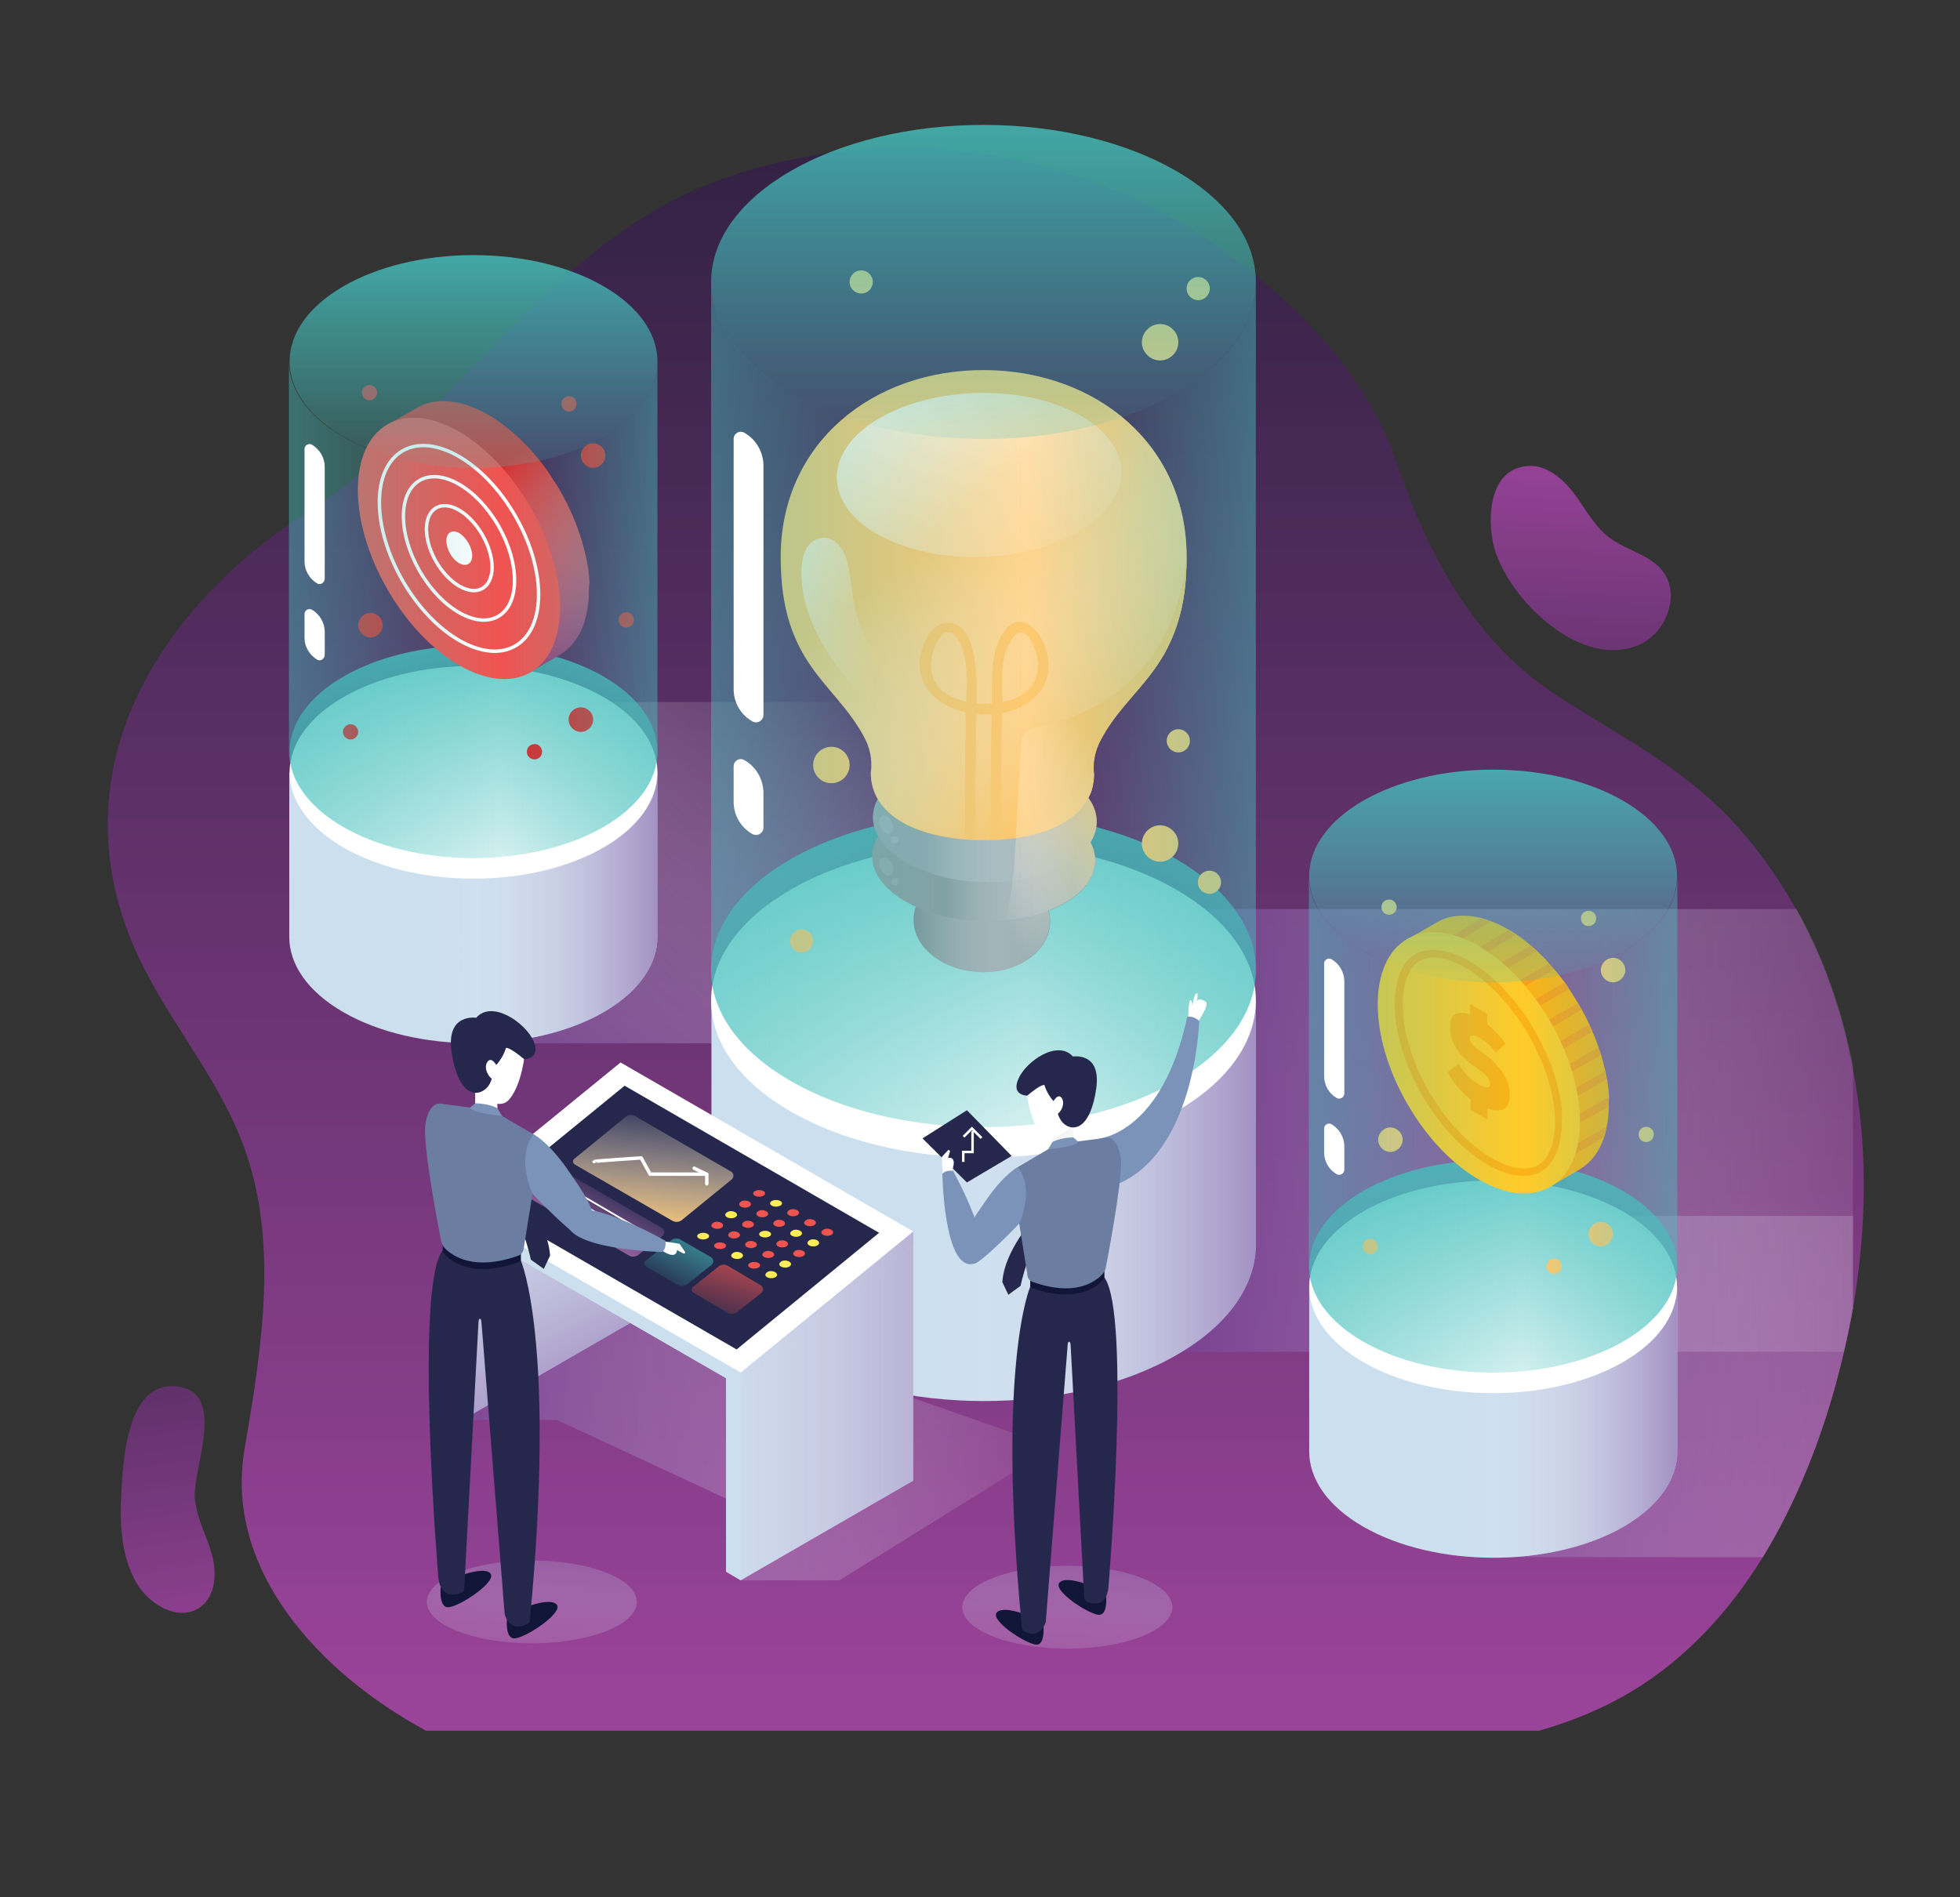 <?xml version="1.0" encoding="utf-8"?>
<!-- Generator: Adobe Illustrator 24.0.0, SVG Export Plug-In . SVG Version: 6.00 Build 0)  -->
<svg version="1.1" id="Capa_1" xmlns="http://www.w3.org/2000/svg" xmlns:xlink="http://www.w3.org/1999/xlink" x="0px" y="0px"
	 viewBox="0 0 591.5 572.6" style="enable-background:new 0 0 591.5 572.6;" xml:space="preserve">
<rect x="0" y="0" width="591.5" height="572.6" fill="#333333" stroke="none"/>
<style type="text/css">
	.st0{fill:url(#SVGID_1_);}
	.st1{fill:url(#SVGID_2_);}
	.st2{opacity:0.8;fill:url(#SVGID_3_);enable-background:new    ;}
	.st3{opacity:0.8;fill:url(#SVGID_4_);enable-background:new    ;}
	.st4{opacity:0.8;fill:url(#SVGID_5_);enable-background:new    ;}
	.st5{opacity:0.8;fill:url(#SVGID_6_);enable-background:new    ;}
	.st6{opacity:0.8;fill:url(#SVGID_7_);enable-background:new    ;}
	.st7{opacity:0.8;fill:url(#SVGID_8_);enable-background:new    ;}
	.st8{fill:#CCDFEF;}
	.st9{opacity:0.8;fill:url(#SVGID_9_);enable-background:new    ;}
	.st10{fill:#FFFFFF;}
	.st11{fill:url(#SVGID_10_);}
	.st12{fill:#809297;}
	.st13{fill:url(#XMLID_2_);}
	.st14{fill:#8A9EA2;}
	.st15{fill:url(#XMLID_3_);}
	.st16{fill:#92A7AD;}
	.st17{fill:url(#XMLID_4_);}
	.st18{opacity:0.1;fill:#FFFFFF;enable-background:new    ;}
	.st19{fill:#FEC970;}
	.st20{fill:url(#SVGID_11_);}
	.st21{fill:url(#XMLID_5_);}
	.st22{fill:url(#SVGID_12_);}
	.st23{fill:url(#SVGID_13_);}
	.st24{fill:url(#SVGID_14_);}
	.st25{opacity:0.7;fill:url(#SVGID_15_);enable-background:new    ;}
	.st26{opacity:0.7;fill:url(#SVGID_16_);enable-background:new    ;}
	.st27{fill:url(#SVGID_17_);}
	.st28{opacity:0.8;fill:url(#SVGID_18_);enable-background:new    ;}
	.st29{fill:url(#SVGID_19_);}
	.st30{fill:#FCB316;}
	.st31{fill:#F9A01B;}
	.st32{fill:#FFCB29;}
	.st33{opacity:0.7;fill:url(#SVGID_20_);enable-background:new    ;}
	.st34{opacity:0.7;fill:url(#SVGID_21_);enable-background:new    ;}
	.st35{fill:url(#SVGID_22_);}
	.st36{opacity:0.8;fill:url(#SVGID_23_);enable-background:new    ;}
	.st37{fill:url(#SVGID_24_);}
	.st38{fill:#D32E2E;}
	.st39{opacity:0.8;fill:url(#SVGID_25_);enable-background:new    ;}
	.st40{fill:#EF5451;}
	.st41{fill:none;stroke:#FFFFFF;stroke-width:1.04;stroke-miterlimit:10;}
	.st42{fill:none;stroke:#FFFFFF;stroke-width:1.04;stroke-miterlimit:10;}
	.st43{opacity:0.7;fill:url(#SVGID_26_);enable-background:new    ;}
	.st44{opacity:0.7;fill:url(#SVGID_27_);enable-background:new    ;}
	.st45{fill:url(#SVGID_28_);}
	.st46{fill:#25284C;}
	.st47{fill:#111638;}
	.st48{fill:#F5F6F6;}
	.st49{fill:#7B93B9;}
	.st50{fill:#6B7EA2;}
	.st51{fill:none;stroke:#FFFFFF;stroke-width:0.752;stroke-miterlimit:10;}
	.st52{opacity:0.8;fill:url(#SVGID_29_);enable-background:new    ;}
	.st53{opacity:0.8;fill:url(#SVGID_30_);enable-background:new    ;}
	.st54{opacity:0.8;fill:url(#SVGID_31_);enable-background:new    ;}
	.st55{fill:url(#SVGID_32_);}
	.st56{fill:url(#SVGID_33_);}
	.st57{opacity:0.7;fill:url(#SVGID_34_);enable-background:new    ;}
	.st58{fill:url(#SVGID_35_);}
	.st59{fill:none;stroke:#FFFFFF;stroke-width:1.04;stroke-linecap:round;stroke-linejoin:round;stroke-miterlimit:10;}
	.st60{fill:#FEED58;}
	.st61{fill:none;stroke:#FFFFFF;stroke-width:0.52;stroke-linecap:round;stroke-linejoin:round;stroke-miterlimit:10;}
	.st62{fill:url(#SVGID_36_);}
</style>
<g>
	
		<linearGradient id="SVGID_1_" gradientUnits="userSpaceOnUse" x1="297.541" y1="198.384" x2="297.541" y2="680.433" gradientTransform="matrix(1 0 0 -1 0 711.829)">
		<stop  offset="1.860120e-03" style="stop-color:#994399"/>
		<stop  offset="1" style="stop-color:#2F2141"/>
	</linearGradient>
	<path class="st0" d="M559.2,394.9c-0.8,4.4-1.7,8.8-2.7,13.1c-0.8,3.3-1.6,6.6-2.5,9.9c-5,18.1-12.2,36.1-22,52.1
		c-10.1,16.3-23,30.5-39.4,40.4c-8.8,5.3-18.3,9.2-28.2,12H128.6c-32.5-17.6-61-48.7-54.8-85c5.4-31.6,10.4-63.2-0.6-92.4
		c-8.1-21.2-23.9-38.6-32.9-59.5c-22.1-51.7,5.7-98.6,47-127.3c1.5-1,3-2.1,4.5-3c0.4-0.2,0.7-0.5,1.1-0.7c1.7-1.1,3.4-2.2,5-3.3
		c3.6-2.5,7-5.1,10.3-7.8h0c2.5-2.1,5-4.2,7.4-6.3c0.6-0.5,1.2-1,1.7-1.5c3.4-3,6.7-6.1,9.9-9.3c1.7-1.7,3.4-3.4,5.1-5.1
		c13.2-13.2,25.9-27.1,39.9-39.2c13.3-11.5,27.7-21.4,44.7-27.6c10.6-3.9,21.5-6.5,32.5-8.1c43.5-6.1,88.8,5.5,124.1,32.5
		c1.7,1.3,3.5,2.7,5.2,4.1c18.3,14.9,35.1,34,42.5,56c9.4,27.7,23.2,54.4,48.3,70.8c20.8,13.6,40.4,22.6,57,42.3
		c6,7.1,11.1,14.6,15.5,22.4c3.6,6.4,6.6,12.9,9.2,19.7c3.4,9,6,18.2,7.8,27.6C563.8,345.6,563.4,370.5,559.2,394.9z"/>
	
		<linearGradient id="SVGID_2_" gradientUnits="userSpaceOnUse" x1="59.307" y1="203.151" x2="33" y2="368.889" gradientTransform="matrix(1 0 0 -1 0 711.829)">
		<stop  offset="1.860120e-03" style="stop-color:#994399"/>
		<stop  offset="1" style="stop-color:#2F2141"/>
	</linearGradient>
	<path class="st1" d="M36.6,451c-0.5,9.2,0,18.8,4.6,26.8c3.9,6.7,12.9,11.8,19.2,7.3c4.8-3.4,5.1-10.5,3.5-16.1
		c-1.6-5.6-4.6-10.9-5.1-16.8c-0.7-9.2,10.2-32.7-6.1-33.8C38,417.4,37.1,441.9,36.6,451z"/>
	<g>
		
			<linearGradient id="SVGID_3_" gradientUnits="userSpaceOnUse" x1="158.43" y1="199.665" x2="163.448" y2="268.545" gradientTransform="matrix(1 0 0 -1 0 711.829)">
			<stop  offset="0" style="stop-color:#FFFFFF;stop-opacity:0"/>
			<stop  offset="1" style="stop-color:#662F8C"/>
		</linearGradient>
		<ellipse class="st2" cx="160.5" cy="483.5" rx="31.7" ry="12.5"/>
		
			<linearGradient id="SVGID_4_" gradientUnits="userSpaceOnUse" x1="320" y1="198.021" x2="325.018" y2="266.899" gradientTransform="matrix(1 0 0 -1 0 711.829)">
			<stop  offset="0" style="stop-color:#FFFFFF;stop-opacity:0"/>
			<stop  offset="1" style="stop-color:#662F8C"/>
		</linearGradient>
		<ellipse class="st3" cx="322.1" cy="485.1" rx="31.7" ry="12.5"/>
		
			<linearGradient id="SVGID_5_" gradientUnits="userSpaceOnUse" x1="332.549" y1="272.591" x2="108.121" y2="275.327" gradientTransform="matrix(1 0 0 -1 0 711.829)">
			<stop  offset="0" style="stop-color:#FFFFFF;stop-opacity:0"/>
			<stop  offset="1" style="stop-color:#662F8C"/>
		</linearGradient>
		<polygon class="st4" points="139.5,428.6 168.1,428.6 231.8,458.2 223.5,477 253.3,477 318,436.8 238.7,409.1 191.6,398.5 		"/>
		
			<linearGradient id="SVGID_6_" gradientUnits="userSpaceOnUse" x1="267.562" y1="497.386" x2="146.226" y2="361.452" gradientTransform="matrix(1 0 0 -1 0 711.829)">
			<stop  offset="0" style="stop-color:#FFFFFF;stop-opacity:0"/>
			<stop  offset="1" style="stop-color:#662F8C"/>
		</linearGradient>
		<rect x="145.4" y="211.9" class="st5" width="156.9" height="103"/>
		
			<linearGradient id="SVGID_7_" gradientUnits="userSpaceOnUse" x1="639.224" y1="293.32" x2="381.447" y2="293.32" gradientTransform="matrix(1 0 0 -1 0 711.829)">
			<stop  offset="0" style="stop-color:#FFFFFF;stop-opacity:0"/>
			<stop  offset="1" style="stop-color:#662F8C"/>
		</linearGradient>
		<path class="st6" d="M559.2,367v27.9c-0.8,4.4-1.7,8.8-2.7,13.1c-0.8,3.3-1.6,6.6-2.5,9.9c-5,18.1-12.2,36.1-22,52.1h-82V367
			H559.2z"/>
		
			<linearGradient id="SVGID_8_" gradientUnits="userSpaceOnUse" x1="601.514" y1="370.59" x2="326.811" y2="370.59" gradientTransform="matrix(1 0 0 -1 0 711.829)">
			<stop  offset="0" style="stop-color:#FFFFFF;stop-opacity:0"/>
			<stop  offset="1" style="stop-color:#662F8C"/>
		</linearGradient>
		<path class="st7" d="M559.2,321.7v73.2c-0.8,4.4-1.7,8.8-2.7,13.1H327.7V274.4h214.5c3.6,6.4,6.6,12.9,9.2,19.7
			C554.8,303,557.4,312.3,559.2,321.7z"/>
		<g>
			<path class="st8" d="M379,375.5V302H214.7v73.5l0,0c0,12.1,8,24.3,24.1,33.5c32.1,18.5,84.1,18.5,116.2,0
				C371,399.8,379,387.7,379,375.5z"/>
			
				<linearGradient id="SVGID_9_" gradientUnits="userSpaceOnUse" x1="284.589" y1="349.33" x2="408.108" y2="349.33" gradientTransform="matrix(1 0 0 -1 0 711.829)">
				<stop  offset="0" style="stop-color:#FFFFFF;stop-opacity:0"/>
				<stop  offset="1" style="stop-color:#662F8C"/>
			</linearGradient>
			<path class="st9" d="M379,375.5V302H214.7v73.5l0,0c0,12.1,8,24.3,24.1,33.5c32.1,18.5,84.1,18.5,116.2,0
				C371,399.8,379,387.7,379,375.5z"/>
			<ellipse class="st10" cx="296.8" cy="302" rx="82.2" ry="47.4"/>
			<g>
				
					<linearGradient id="SVGID_10_" gradientUnits="userSpaceOnUse" x1="296.848" y1="495.212" x2="296.848" y2="332.566" gradientTransform="matrix(1 0 0 -1 0 711.829)">
					<stop  offset="1.694780e-03" style="stop-color:#45C0BD"/>
					<stop  offset="1" style="stop-color:#44C0BC;stop-opacity:0"/>
				</linearGradient>
				<ellipse class="st11" cx="296.8" cy="292.8" rx="82.2" ry="47.4"/>
				<g>
					<path id="XMLID_914_" class="st12" d="M316.9,278.6c-0.3,8.6-9.8,15.2-21.1,14.8c-11.4-0.4-20.4-7.6-20.1-16.2
						s9.8-15.2,21.1-14.8S317.2,270.1,316.9,278.6z"/>
					
						<linearGradient id="XMLID_2_" gradientUnits="userSpaceOnUse" x1="275.612" y1="433.875" x2="316.885" y2="433.875" gradientTransform="matrix(1 0 0 -1 0 711.829)">
						<stop  offset="3.946110e-03" style="stop-color:#FFFFFF;stop-opacity:0"/>
						<stop  offset="1" style="stop-color:#92A7AD"/>
					</linearGradient>
					<path id="XMLID_913_" class="st13" d="M316.9,278.6c-0.3,8.6-9.8,15.2-21.1,14.8c-11.4-0.4-20.4-7.6-20.1-16.2
						s9.8-15.2,21.1-14.8S317.2,270.1,316.9,278.6z"/>
					<path id="XMLID_912_" class="st14" d="M330.5,260.2c-0.4,10.4-15.7,18.4-34.3,17.8c-18.6-0.6-33.4-9.6-33-20
						s15.7-18.4,34.3-17.8C316.1,240.8,330.9,249.7,330.5,260.2z"/>
					
						<linearGradient id="XMLID_3_" gradientUnits="userSpaceOnUse" x1="285.336" y1="452.79" x2="324.364" y2="452.79" gradientTransform="matrix(1 0 0 -1 0 711.829)">
						<stop  offset="3.946110e-03" style="stop-color:#FFFFFF;stop-opacity:0"/>
						<stop  offset="1" style="stop-color:#92A7AD"/>
					</linearGradient>
					<path id="XMLID_907_" class="st15" d="M330.5,260.2c-0.4,10.4-15.7,18.4-34.3,17.8c-18.6-0.6-33.4-9.6-33-20
						s15.7-18.4,34.3-17.8C316.1,240.8,330.9,249.7,330.5,260.2z"/>
					
						<ellipse id="XMLID_906_" transform="matrix(3.360119e-02 -0.999 0.999 3.360119e-02 40.055 536.118)" class="st16" cx="297.3" cy="247.3" rx="18.9" ry="33.7"/>
					
						<linearGradient id="XMLID_4_" gradientUnits="userSpaceOnUse" x1="279.166" y1="464.48" x2="326.128" y2="464.48" gradientTransform="matrix(1 0 0 -1 0 711.829)">
						<stop  offset="3.946110e-03" style="stop-color:#FFFFFF;stop-opacity:0"/>
						<stop  offset="1" style="stop-color:#92A7AD"/>
					</linearGradient>
					<path id="XMLID_905_" class="st17" d="M330.9,248.5c-0.4,10.4-15.7,18.4-34.3,17.8s-33.4-9.6-33-20
						c0.4-10.4,15.7-18.4,34.3-17.8C316.5,229.1,331.3,238,330.9,248.5z"/>
					<path id="XMLID_904_" class="st18" d="M268.7,251.6c-0.9,0.5-2.3-0.3-3-1.8c-0.7-1.5-0.6-3,0.4-3.5s2.3,0.3,3,1.8
						C269.8,249.6,269.6,251.2,268.7,251.6z"/>
					<path id="XMLID_897_" class="st18" d="M270.5,254.4c-0.6,0.3-1.3,0.1-1.6-0.4c-0.3-0.5,0-1.2,0.6-1.5c0.6-0.3,1.3-0.1,1.6,0.4
						S271.1,254.1,270.5,254.4z"/>
					<path id="XMLID_896_" class="st18" d="M268.8,264.2c-0.9,0.5-2.3-0.3-3-1.8c-0.7-1.5-0.6-3,0.4-3.5s2.3,0.3,3,1.8
						C269.9,262.2,269.7,263.8,268.8,264.2z"/>
					<path id="XMLID_895_" class="st18" d="M270.6,267c-0.6,0.3-1.3,0.1-1.6-0.4c-0.3-0.5,0-1.2,0.6-1.5c0.6-0.3,1.3-0.1,1.6,0.4
						C271.5,266.1,271.2,266.7,270.6,267z"/>
					<path id="XMLID_894_" class="st19" d="M358.1,168.4c0.2-34-27.1-56.5-60.9-56.7c-33.8-0.2-61.4,22-61.6,56
						c-0.2,33.3,16.8,38.3,25.5,55.4c2.7,5.4,1.7,10.1,1.7,10.1c-0.1,12.9,14,20.2,33.6,20.4c19.6,0.1,33.7-7,33.8-19.9
						c0,0-0.9-4.8,1.9-10.1C340.9,206.5,357.9,201.7,358.1,168.4z"/>
					
						<linearGradient id="SVGID_11_" gradientUnits="userSpaceOnUse" x1="282.646" y1="551.413" x2="335.789" y2="488.528" gradientTransform="matrix(1 0 0 -1 0 711.829)">
						<stop  offset="3.946110e-03" style="stop-color:#FFFFFF;stop-opacity:0"/>
						<stop  offset="1" style="stop-color:#FEC970"/>
					</linearGradient>
					<path class="st20" d="M358.1,168.4c0,2.1-0.1,4-0.2,5.9c-0.1,1.4-0.2,2.8-0.4,4.1c-0.9,6.8-2.6,12-4.9,16.5
						c0,0.1-0.1,0.2-0.1,0.3c-5.6,11.1-14.2,17-19.9,27.1c-0.2,0.4-0.4,0.8-0.6,1.2c-2.8,5.3-1.9,10.1-1.9,10.1c0,0.5,0,1-0.1,1.5
						c0,0.2,0,0.5-0.1,0.7c0,0.1,0,0.2,0,0.3c0,0.2-0.1,0.4-0.1,0.6c0,0.2-0.1,0.4-0.1,0.6c-0.1,0.3-0.1,0.6-0.2,0.9c0,0,0,0,0,0.1
						c-0.2,0.8-0.6,1.6-1,2.3c0,0,0,0.1-0.1,0.1c-3.3,6.4-11.2,10.5-21.7,12c-3.2,0.5-6.7,0.7-10.3,0.7
						c-19.6-0.1-33.6-7.4-33.6-20.4c0,0,1-4.8-1.7-10.1c-8.7-17.1-25.7-22.1-25.5-55.4c0.2-34,27.8-56.2,61.6-56
						C331,111.9,358.3,134.4,358.1,168.4z"/>
					
						<linearGradient id="XMLID_5_" gradientUnits="userSpaceOnUse" x1="363.387" y1="532.191" x2="363.387" y2="501.525" gradientTransform="matrix(1 -2.730000e-02 -2.730000e-02 -1 -52.951 694.384)">
						<stop  offset="3.946110e-03" style="stop-color:#FFFFFF;stop-opacity:0"/>
						<stop  offset="1" style="stop-color:#FEC970"/>
					</linearGradient>
					<path id="XMLID_828_" class="st21" d="M316.2,197.8c-1.1-6.5-8.3-15-13.6-6.6c-3.7,5.8-3.3,13.9-3.3,20.7v0.4
						c-0.6,0-1.2,0.1-1.8,0.1c-0.2,0-0.3,0-0.5,0.1c-0.1,0-0.3-0.1-0.5-0.1c-0.6,0-1.2,0-1.8-0.1v-0.4c0.1-5.9,0.1-11.9-1.7-17.5
						c-2.8-8.8-11-8.4-14.2-0.1c-3.1,7.9-0.2,14,5.2,17.6c2.1,1.4,4.7,2.5,7.4,3.1c0,0.2,0,0.3,0,0.5c0,4.4,0,8.8-0.1,13.1
						c0,3.9,0,7.8-0.1,11.7c0,1.8,0,3.5,0,5.2c0,2.6,0,5.2,0,7.8c1,0.1,2.1,0.1,3.2,0.2c0-2.7,0-5.3,0-8c0-1.8,0-3.5,0-5.3
						c0-3.9,0-7.8,0.1-11.7c0-4.3,0-8.6,0.1-12.9c0.6,0.1,1.2,0.1,1.8,0.1c0.2,0,0.3,0,0.5-0.1c0.1,0,0.3,0.1,0.5,0.1
						c0.6,0,1.2,0,1.8-0.1c0,4.3-0.1,8.6-0.1,13c0,3.9-0.1,7.8-0.1,11.7c0,1.7,0,3.5,0,5.2c0,0.4,0,0.8,0,1.2c0,2.3,0,4.5,0,6.8v0
						c0,0,0,0,0,0c0,0,0,0,0,0c0,0,0,0,0.1,0c0,0,0,0,0,0h0.2c0.4,0,0.7,0,1,0c0.3,0,0.6,0,0.9,0c0.3,0,0.6,0,0.9-0.1
						c0-2.6,0-5.2,0-7.8c0-0.8,0-1.5,0-2.3c0-0.9,0-1.8,0-2.7c0-3.9,0-7.8,0.1-11.7c0-4.4,0-8.8,0.1-13.2v-0.4
						C311,213.4,317.9,207.8,316.2,197.8z M280.9,200.6c0-3.5,3.6-14.1,8-7.9c3.4,4.8,2.9,12.6,2.7,19.1
						C285.9,210.6,281,207.4,280.9,200.6z M302.5,211.9c-0.2-6.5-0.6-14.3,2.9-19.1c4.5-6.2,8,4.5,7.9,8
						C313.1,207.6,308.2,210.8,302.5,211.9z"/>
					
						<linearGradient id="SVGID_12_" gradientUnits="userSpaceOnUse" x1="383.733" y1="507.21" x2="336.776" y2="586.097" gradientTransform="matrix(1 -2.730000e-02 -2.730000e-02 -1 -52.951 694.384)">
						<stop  offset="3.946110e-03" style="stop-color:#FFFFFF;stop-opacity:0"/>
						<stop  offset="1" style="stop-color:#FFFFFF"/>
					</linearGradient>
					<path class="st22" d="M326.3,160c-16.5,10.1-43.7,10.9-60.7,1.7s-17.5-24.9-1-35c16.5-10.1,43.7-10.9,60.7-1.7
						C342.4,134.2,342.8,149.8,326.3,160z"/>
					
						<linearGradient id="SVGID_13_" gradientUnits="userSpaceOnUse" x1="264.423" y1="512.024" x2="213.676" y2="536.6" gradientTransform="matrix(1 0 0 -1 0 711.829)">
						<stop  offset="3.946110e-03" style="stop-color:#FFFFFF;stop-opacity:0"/>
						<stop  offset="1" style="stop-color:#FFFFFF"/>
					</linearGradient>
					<path class="st23" d="M244.1,185.4c2.9,8.3,8.2,15.9,13.9,22.3c5.9,6.7,13,13.4,14.2,22.2c0.2,1.2,0.2,2.5,0.8,3.6
						c0.6,1.1,2,1.9,3.1,1.4c0.6-0.3,1-0.8,1.3-1.4c2.4-3.9,3.3-8.7,2.3-13.2c-1.5-7.2-7.1-12.5-11.8-17.8
						c-4.5-5.2-8.4-11.8-9.8-18.6c-0.9-4.3-1.2-8.6-2.1-12.9c-0.4-2-1-4.1-2.3-5.8s-3.2-3-5.3-2.9c-2.2,0.1-4.2,1.6-5.2,3.6
						c-1,2-1.3,4.2-1.4,6.4C241.8,176.9,242.6,181.3,244.1,185.4z"/>
					
						<linearGradient id="SVGID_14_" gradientUnits="userSpaceOnUse" x1="289.42" y1="458.686" x2="332.663" y2="481.97" gradientTransform="matrix(1 0 0 -1 0 711.829)">
						<stop  offset="3.946110e-03" style="stop-color:#FFFFFF;stop-opacity:0"/>
						<stop  offset="1" style="stop-color:#FEC970"/>
					</linearGradient>
					<path class="st24" d="M358.1,168.4c0,2.1-0.1,4-0.2,5.9c-0.1,1.4-0.2,2.8-0.4,4.1c-0.9,6.5-2.6,11.9-4.9,16.5
						c0,0.1-0.1,0.2-0.1,0.3c-5.6,11.1-14.2,17-19.9,27.1c-0.2,0.4-0.4,0.8-0.6,1.2c-2.8,5.3-1.9,10.1-1.9,10.1c0,0.5,0,1-0.1,1.5
						c0,0.2,0,0.5-0.1,0.7c0,0.1,0,0.2,0,0.3c0,0.2-0.1,0.4-0.1,0.6c0,0.2-0.1,0.4-0.1,0.6c-0.1,0.3-0.1,0.6-0.2,0.9c0,0,0,0,0,0.1
						c-0.2,0.8-0.6,1.6-1,2.3c0,0,0,0.1-0.1,0.1c1.8,2.4,2.7,5,2.6,7.7c-0.1,2-0.7,4-1.9,5.8c1,1.9,1.5,3.9,1.4,5.9
						c-0.2,6.2-5.8,11.6-14.2,14.7c0.4,1.2,0.5,2.4,0.5,3.7c-0.3,8.6-9.8,15.2-21.1,14.8c-0.6,0-1.3-0.1-1.9-0.1
						c2.5-3,5.3-5.8,6.7-8.6c4.9-9.8,5.5-21.2,6.1-31.9c0-0.2,0-0.4,0-0.6c0.5-9,1-18.1,1.5-27.1c0-0.9,0.1-1.8,0.5-2.6
						c1.1-2.5,4.2-3,6.8-3.6C344,212,355.7,190.8,358.1,168.4z"/>
					<path class="st19" d="M355.6,103.3c0,3-2.5,5.5-5.5,5.5s-5.5-2.5-5.5-5.5s2.5-5.5,5.5-5.5S355.6,100.3,355.6,103.3z"/>
					<path class="st19" d="M355.6,254.6c0,3-2.5,5.5-5.5,5.5s-5.5-2.5-5.5-5.5s2.5-5.5,5.5-5.5S355.6,251.6,355.6,254.6z"/>
					<circle class="st19" cx="250.9" cy="230.9" r="5.5"/>
					<circle class="st19" cx="361.6" cy="87.1" r="3.5"/>
					<circle class="st19" cx="355.6" cy="223.6" r="3.5"/>
					<circle class="st19" cx="259.9" cy="85.1" r="3.5"/>
					<circle class="st19" cx="365" cy="266.3" r="3.5"/>
					<circle class="st19" cx="241.9" cy="284" r="3.5"/>
				</g>
				<g>
					
						<linearGradient id="SVGID_15_" gradientUnits="userSpaceOnUse" x1="163.556" y1="499.145" x2="309.217" y2="499.145" gradientTransform="matrix(1 0 0 -1 0 711.829)">
						<stop  offset="1.694780e-03" style="stop-color:#45C0BD"/>
						<stop  offset="1" style="stop-color:#44C0BC;stop-opacity:0"/>
					</linearGradient>
					<path class="st25" d="M379,292.8V85.1c0,12.1-8,24.3-24.1,33.5c-32.1,18.5-84.1,18.5-116.2,0c-16-9.3-24.1-21.4-24.1-33.5
						v207.7l0,0c0,12.1,8,24.3,24.1,33.5c32.1,18.5,84.1,18.5,116.2,0C371,317.1,379,305,379,292.8z"/>
					
						<linearGradient id="SVGID_16_" gradientUnits="userSpaceOnUse" x1="412.616" y1="499.145" x2="310.373" y2="499.145" gradientTransform="matrix(1 0 0 -1 0 711.829)">
						<stop  offset="1.694780e-03" style="stop-color:#45C0BD"/>
						<stop  offset="1" style="stop-color:#44C0BC;stop-opacity:0"/>
					</linearGradient>
					<path class="st26" d="M379,292.8V85.1c0,12.1-8,24.3-24.1,33.5c-32.1,18.5-84.1,18.5-116.2,0c-16-9.3-24.1-21.4-24.1-33.5
						v207.7l0,0c0,12.1,8,24.3,24.1,33.5c32.1,18.5,84.1,18.5,116.2,0C371,317.1,379,305,379,292.8z"/>
					
						<linearGradient id="SVGID_17_" gradientUnits="userSpaceOnUse" x1="296.848" y1="702.915" x2="296.848" y2="540.268" gradientTransform="matrix(1 0 0 -1 0 711.829)">
						<stop  offset="1.694780e-03" style="stop-color:#45C0BD"/>
						<stop  offset="1" style="stop-color:#44C0BC;stop-opacity:0"/>
					</linearGradient>
					<ellipse class="st27" cx="296.8" cy="85.1" rx="82.2" ry="47.4"/>
				</g>
			</g>
			<path class="st10" d="M227,217.7L227,217.7c-3.5-2-5.6-5.7-5.6-9.7v-75.5c0-1.7,1.8-2.7,3.2-1.9l0,0c3.6,2,5.8,5.9,5.8,10v75.2
				C230.4,217.5,228.5,218.6,227,217.7z"/>
			<path class="st10" d="M227,251.7L227,251.7c-3.5-2-5.6-5.7-5.6-9.7v-10.7c0-1.7,1.8-2.7,3.2-1.9l0,0c3.6,2,5.8,5.9,5.8,10v10.4
				C230.4,251.5,228.5,252.6,227,251.7z"/>
		</g>
		<g>
			<path class="st8" d="M506.2,438.1v-49.7H395.1v49.7l0,0c0,8.2,5.4,16.4,16.3,22.7c21.7,12.5,56.9,12.5,78.6,0
				C500.8,454.5,506.2,446.3,506.2,438.1z"/>
			
				<linearGradient id="SVGID_18_" gradientUnits="userSpaceOnUse" x1="442.36" y1="282.535" x2="525.877" y2="282.535" gradientTransform="matrix(1 0 0 -1 0 711.829)">
				<stop  offset="0" style="stop-color:#FFFFFF;stop-opacity:0"/>
				<stop  offset="1" style="stop-color:#662F8C"/>
			</linearGradient>
			<path class="st28" d="M506.2,438.1v-49.7H395.1v49.7l0,0c0,8.2,5.4,16.4,16.3,22.7c21.7,12.5,56.9,12.5,78.6,0
				C500.8,454.5,506.2,446.3,506.2,438.1z"/>
			<ellipse class="st10" cx="450.6" cy="388.4" rx="55.5" ry="32.1"/>
			<g>
				
					<linearGradient id="SVGID_19_" gradientUnits="userSpaceOnUse" x1="450.648" y1="381.17" x2="450.648" y2="271.198" gradientTransform="matrix(1 0 0 -1 0 711.829)">
					<stop  offset="1.694780e-03" style="stop-color:#45C0BD"/>
					<stop  offset="1" style="stop-color:#44C0BC;stop-opacity:0"/>
				</linearGradient>
				<ellipse class="st29" cx="450.6" cy="382.2" rx="55.5" ry="32.1"/>
				<g>
					<path class="st19" d="M490.5,292.8c0,2-1.7,3.7-3.7,3.7c-2,0-3.7-1.7-3.7-3.7c0-2,1.7-3.7,3.7-3.7S490.5,290.8,490.5,292.8z"/>
					<circle class="st19" cx="483.1" cy="372.5" r="3.7"/>
					<path class="st19" d="M423.3,344c0,2-1.7,3.7-3.7,3.7s-3.7-1.7-3.7-3.7s1.7-3.7,3.7-3.7S423.3,342,423.3,344z"/>
					<path class="st19" d="M481.7,277.2c0,1.3-1,2.3-2.3,2.3s-2.3-1-2.3-2.3c0-1.3,1-2.3,2.3-2.3S481.7,275.9,481.7,277.2z"/>
					<path class="st19" d="M471.3,382.2c0,1.3-1,2.3-2.3,2.3s-2.3-1-2.3-2.3s1-2.3,2.3-2.3S471.3,380.9,471.3,382.2z"/>
					<path class="st19" d="M421.5,273.8c0,1.3-1,2.3-2.3,2.3s-2.3-1-2.3-2.3c0-1.3,1-2.3,2.3-2.3S421.5,272.5,421.5,273.8z"/>
					<path class="st19" d="M499.1,342.4c0,1.3-1,2.3-2.3,2.3s-2.3-1-2.3-2.3c0-1.3,1-2.3,2.3-2.3S499.1,341.1,499.1,342.4z"/>
					<path class="st19" d="M415.8,376.2c0,1.3-1,2.3-2.3,2.3s-2.3-1-2.3-2.3c0-1.3,1-2.3,2.3-2.3S415.8,374.9,415.8,376.2z"/>
					<g>
						<path class="st30" d="M485.5,333.4c0,0.2,0,0.4,0,0.5c0,2.2-0.2,4.2-0.6,6.1c-0.2,1.1-0.5,2.2-0.8,3.2c-1.4,4.3-3.8,7.5-7,9.5
							l0,0l-0.3,0.2c-0.2,0.1-0.3,0.2-0.5,0.3l-8.6,5l-1.9-3.3c-3.3-0.5-7-1.7-10.8-3.9c-16.9-9.7-30.5-33.4-30.5-52.9
							c0-2,0.2-3.8,0.4-5.5c0.2-1.1,0.4-2.2,0.7-3.1c0.2-0.8,0.5-1.6,0.8-2.3l-2-3.5l8.7-5c0.3-0.2,0.6-0.3,0.9-0.5l0.5-0.3l0,0
							c3.5-1.7,7.8-2,12.6-0.8c1,0.3,2,0.6,3,1c1.6,0.6,3.3,1.4,5,2.4c0.1,0.1,0.3,0.2,0.4,0.2c0.8,0.4,1.5,0.9,2.2,1.4
							c1.5,1,2.9,2.1,4.3,3.3c0.6,0.5,1.3,1.1,1.9,1.7c1.2,1.1,2.5,2.4,3.6,3.7c0.5,0.6,1.1,1.2,1.6,1.8c1.1,1.3,2.1,2.6,3.1,3.9
							c0.5,0.6,0.9,1.3,1.3,2c0.9,1.3,1.8,2.8,2.7,4.2c0.4,0.7,0.8,1.4,1.2,2.1c0.8,1.5,1.6,2.9,2.2,4.4c0.3,0.7,0.7,1.4,1,2.2
							c0.7,1.6,1.3,3.1,1.8,4.7c0.3,0.8,0.5,1.5,0.8,2.3c0.5,1.7,0.9,3.3,1.3,5c0.2,0.8,0.3,1.7,0.5,2.5c0.3,1.8,0.5,3.6,0.6,5.4
							C485.5,332,485.5,332.7,485.5,333.4z"/>
						<g>
							<path class="st31" d="M450,278.2l-25.1,14.5l-2,1.2l-0.6-2.4l3.3-1.9l21.4-12.3C447.9,277.4,448.9,277.7,450,278.2z"/>
							<path class="st31" d="M457.6,282.2l-30.4,17.5l-0.6-2.4l28.8-16.6C456.1,281.2,456.9,281.7,457.6,282.2z"/>
							<path class="st31" d="M463.8,287.1l-32.2,18.6l-0.6-2.4l31-17.9C462.5,286,463.2,286.6,463.8,287.1z"/>
							<path class="st31" d="M469,292.6l-33.1,19.1l-0.6-2.4l32.1-18.5C467.9,291.4,468.5,292,469,292.6z"/>
							<path class="st31" d="M473.5,298.5l-33.2,19.2l-0.6-2.4l32.4-18.7C472.6,297.2,473,297.8,473.5,298.5z"/>
							<path class="st31" d="M477.3,304.8l-32.7,18.9l-0.6-2.4l32.1-18.5C476.6,303.4,477,304.1,477.3,304.8z"/>
							<path class="st31" d="M480.6,311.4L449,329.6l-0.6-2.4l31.2-18C479.9,309.9,480.3,310.6,480.6,311.4z"/>
							<path class="st31" d="M483.1,318.4l-29.7,17.2l-0.6-2.4l29.6-17.1C482.6,316.8,482.9,317.6,483.1,318.4z"/>
							<path class="st31" d="M484.8,325.8l-27.1,15.7l-0.6-2.4l27.2-15.8C484.6,324.2,484.7,325,484.8,325.8z"/>
							<path class="st31" d="M485.5,333.4c0,0.2,0,0.4,0,0.5l-23.4,13.5l-0.6-2.4l23.9-13.8C485.5,332,485.5,332.7,485.5,333.4z"/>
							<path class="st31" d="M484.9,340c-0.2,1.1-0.5,2.2-0.8,3.2l-17.6,10.2l-0.6-2.4L484.9,340z"/>
						</g>
						
							<ellipse transform="matrix(0.866 -0.5 0.5 0.866 -100.597 266.134)" class="st32" cx="446.3" cy="320.8" rx="24.9" ry="43.2"/>
						<path class="st30" d="M451.9,296.5c-1.1,0-2.1,0-3.2,0c1.2,1,2.3,2,3.4,3.2l1.9-1.1C453.3,297.8,452.6,297.1,451.9,296.5z
							 M424.9,292.6c0,0.1,0,0.1,0,0.2c0.2,0.1,0.5,0.1,0.7,0.2c0.2-0.5,0.5-0.9,0.8-1.2L424.9,292.6z M451.9,296.5
							c-1.1,0-2.1,0-3.2,0c1.2,1,2.3,2,3.4,3.2l1.9-1.1C453.3,297.8,452.6,297.1,451.9,296.5z M424.9,292.8c0.2,0.1,0.5,0.1,0.7,0.2
							c0.2-0.5,0.5-0.9,0.8-1.2l-1.5,0.9C424.9,292.7,424.9,292.8,424.9,292.8z M471.2,333.7c-0.1-0.8-0.2-1.7-0.4-2.5
							c-0.3-1.7-0.7-3.4-1.2-5.1c-0.2-0.8-0.5-1.6-0.7-2.3c-0.5-1.6-1.1-3.2-1.8-4.7c-0.3-0.7-0.6-1.5-1-2.2c-0.7-1.5-1.4-3-2.2-4.5
							c-0.4-0.7-0.8-1.4-1.2-2.1c-0.8-1.4-1.7-2.8-2.7-4.2c-0.4-0.7-0.9-1.3-1.4-1.9c-1-1.4-2.1-2.7-3.2-3.9
							c-0.5-0.6-1.1-1.2-1.6-1.8c-0.7-0.7-1.4-1.4-2.1-2.1c-0.5-0.5-1.1-1-1.7-1.5c-0.6-0.6-1.3-1.1-1.9-1.6c-1.5-1.2-3-2.2-4.6-3.1
							c0,0-0.1,0-0.1-0.1c-0.8-0.5-1.6-0.9-2.4-1.2c-2.2-1.1-4.4-1.8-6.5-2c-0.7-0.1-1.4-0.2-2.1-0.2c-1.1,0-2.1,0.1-3,0.4
							c-1.7,0.4-3,1.2-4.1,2.3l-0.3,0.3l0,0c-0.8,0.8-1.4,1.7-1.9,2.7c-0.2,0.4-0.4,0.8-0.6,1.3v0c-1.4,3.4-1.6,7.2-1.6,9.5
							c0,16.7,11.7,37.6,25.9,47c0.6,0.4,1.3,0.8,1.9,1.2c3.9,2.3,7.7,3.5,11,3.5c1.2,0,2.2-0.1,3.2-0.4c1.2-0.3,2.3-0.9,3.2-1.6
							c0.5-0.3,0.9-0.7,1.3-1.2c0.7-0.8,1.3-1.7,1.8-2.6v0c1.1-2.2,1.6-4.6,1.9-6.8c0.1-1,0.2-2,0.2-2.8c0-0.3,0-0.6,0-0.9
							C471.5,336.9,471.4,335.3,471.2,333.7z M468.9,343.5c-0.5,2.8-1.7,5.9-4,7.7c-1.2,0.9-2.8,1.5-4.9,1.5c-0.7,0-1.4-0.1-2.2-0.2
							h0c-2-0.3-4.2-1.2-6.6-2.4h0c-0.4-0.2-0.7-0.4-1.1-0.6c-14.5-8.4-26.8-29.6-26.8-46.3c0-2,0.2-5.3,1.3-8.2
							c0.2-0.7,0.6-1.3,0.9-1.9c0.2-0.5,0.5-0.9,0.8-1.2l0,0c1.1-1.4,2.7-2.4,4.8-2.8h0c0.5-0.1,1-0.1,1.5-0.1c1.9,0,4,0.5,6.2,1.4
							c0.9,0.3,1.7,0.8,2.6,1.2c0.3,0.2,0.7,0.4,1,0.6c1.3,0.7,2.5,1.5,3.7,2.5c0.7,0.5,1.3,1,2,1.6c0.2,0.1,0.3,0.2,0.4,0.4h0
							c1.2,1,2.3,2,3.4,3.2c0.6,0.6,1.1,1.2,1.7,1.8c1.1,1.2,2.2,2.5,3.2,3.9c0.5,0.6,0.9,1.3,1.4,1.9c1,1.3,1.8,2.8,2.7,4.2
							c0.4,0.7,0.8,1.3,1.2,2.1c0.8,1.5,1.5,3,2.2,4.5c0.3,0.7,0.7,1.5,1,2.2c0.7,1.6,1.2,3.2,1.7,4.8v0c0.3,0.8,0.5,1.6,0.7,2.3
							c0.5,1.7,0.8,3.4,1.1,5.1c0.1,0.9,0.2,1.7,0.3,2.5c0.1,1.2,0.2,2.3,0.2,3.5c0,0.6,0,1.4-0.1,2.2
							C469.2,341.5,469,342.5,468.9,343.5z M424.9,292.6c0,0.1,0,0.1,0,0.2c0.2,0.1,0.5,0.1,0.7,0.2c0.2-0.5,0.5-0.9,0.8-1.2
							L424.9,292.6z M451.9,296.5c-1.1,0-2.1,0-3.2,0c1.2,1,2.3,2,3.4,3.2l1.9-1.1C453.3,297.8,452.6,297.1,451.9,296.5z"/>
						<g>
							<path class="st30" d="M454.8,326.2c-0.3-0.7-0.7-1.4-1.1-2.1c-0.9-1.4-2-2.7-3.2-3.9c-0.6-0.6-1.3-1.1-1.9-1.6
								c-0.5-0.4-1-0.8-1.5-1.1c-1.2-0.8-2.1-1.5-2.7-2.2c-0.5-0.6-0.8-1.2-0.8-2c0-0.1,0-0.2,0-0.3c0.1-0.4,0.5-0.6,0.9-0.5
								c0.5,0,1.2,0.3,1.9,0.7c0.2,0.1,0.5,0.3,0.8,0.5c1.4,0.9,2.7,2,3.8,3.5c0.1,0.2,0.3,0.3,0.4,0.5l2.3-2.1l0,0h0l0.6-0.5
								c-1-1.5-2-2.7-3.1-3.8c-0.6-0.6-1.2-1.1-1.8-1.7c-0.2-0.2-0.4-0.3-0.6-0.5v-3.1l-1.6-0.9l-2.4-1.4l-1.1-0.7v3.2
								c-0.8-0.3-1.6-0.5-2.3-0.5h0c-1.7-0.1-3,0.5-3.5,2.1c-0.2,0.6-0.3,1.2-0.3,2c0,0.3,0,0.6,0,0.9c0.2,2.7,1.2,4.9,2.7,6.8l0,0
								c0,0,0,0.1,0,0.1c1,1.3,2.3,2.5,3.7,3.6c0.7,0.5,1.4,1,2.1,1.5c0,0,0,0,0.1,0.1c2,1.3,3.1,2.6,3.4,3.7
								c0.1,0.2,0.1,0.4,0.1,0.6c0,0.8-0.4,1.1-1.1,1.1c-0.6,0-1.3-0.3-2.2-0.8c-1.8-1-4.1-2.8-6.2-6.3l-3.3,2.5
								c2.2,4,4.3,6.3,6.9,8.1v3.3l5.1,2.9v-3.4c1.6,0.6,3.2,0.8,4.3,0.5c1.3-0.4,2.2-1.5,2.4-3.5v0c0-0.3,0-0.5,0-0.8
								C455.7,329.1,455.4,327.6,454.8,326.2z"/>
						</g>
					</g>
				</g>
				<g>
					
						<linearGradient id="SVGID_20_" gradientUnits="userSpaceOnUse" x1="360.525" y1="372.495" x2="459.012" y2="372.495" gradientTransform="matrix(1 0 0 -1 0 711.829)">
						<stop  offset="1.694780e-03" style="stop-color:#45C0BD"/>
						<stop  offset="1" style="stop-color:#44C0BC;stop-opacity:0"/>
					</linearGradient>
					<path class="st33" d="M506.2,382.2V264.4c0,8.2-5.4,16.4-16.3,22.7c-21.7,12.5-56.9,12.5-78.6,0c-10.8-6.3-16.3-14.5-16.3-22.7
						v117.8l0,0c0,8.2,5.4,16.4,16.3,22.7c21.7,12.5,56.9,12.5,78.6,0C500.8,398.6,506.2,390.4,506.2,382.2z"/>
					
						<linearGradient id="SVGID_21_" gradientUnits="userSpaceOnUse" x1="528.925" y1="372.495" x2="459.794" y2="372.495" gradientTransform="matrix(1 0 0 -1 0 711.829)">
						<stop  offset="1.694780e-03" style="stop-color:#45C0BD"/>
						<stop  offset="1" style="stop-color:#44C0BC;stop-opacity:0"/>
					</linearGradient>
					<path class="st34" d="M506.2,382.2V264.4c0,8.2-5.4,16.4-16.3,22.7c-21.7,12.5-56.9,12.5-78.6,0c-10.8-6.3-16.3-14.5-16.3-22.7
						v117.8l0,0c0,8.2,5.4,16.4,16.3,22.7c21.7,12.5,56.9,12.5,78.6,0C500.8,398.6,506.2,390.4,506.2,382.2z"/>
					
						<linearGradient id="SVGID_22_" gradientUnits="userSpaceOnUse" x1="450.648" y1="498.934" x2="450.648" y2="388.962" gradientTransform="matrix(1 0 0 -1 0 711.829)">
						<stop  offset="1.694780e-03" style="stop-color:#45C0BD"/>
						<stop  offset="1" style="stop-color:#44C0BC;stop-opacity:0"/>
					</linearGradient>
					<ellipse class="st35" cx="450.6" cy="264.4" rx="55.5" ry="32.1"/>
				</g>
			</g>
			<path class="st10" d="M403.4,331.4L403.4,331.4c-2.3-1.3-3.8-3.8-3.8-6.6v-34c0-1.1,1.2-1.8,2.2-1.3l0,0c2.4,1.4,3.9,4,3.9,6.7
				v33.8C405.7,331.2,404.4,332,403.4,331.4z"/>
			<path class="st10" d="M403.4,354.4L403.4,354.4c-2.3-1.3-3.8-3.8-3.8-6.6v-7.2c0-1.1,1.2-1.8,2.2-1.3l0,0c2.4,1.4,3.9,4,3.9,6.7
				v7C405.7,354.2,404.4,355,403.4,354.4z"/>
		</g>
		<g>
			<path class="st8" d="M198.4,282.8v-49.7H87.3v49.7l0,0c0,8.2,5.4,16.4,16.3,22.7c21.7,12.5,56.9,12.5,78.6,0
				C193,299.2,198.4,291,198.4,282.8z"/>
			
				<linearGradient id="SVGID_23_" gradientUnits="userSpaceOnUse" x1="134.599" y1="437.845" x2="218.115" y2="437.845" gradientTransform="matrix(1 0 0 -1 0 711.829)">
				<stop  offset="0" style="stop-color:#FFFFFF;stop-opacity:0"/>
				<stop  offset="1" style="stop-color:#662F8C"/>
			</linearGradient>
			<path class="st36" d="M198.4,282.8v-49.7H87.3v49.7l0,0c0,8.2,5.4,16.4,16.3,22.7c21.7,12.5,56.9,12.5,78.6,0
				C193,299.2,198.4,291,198.4,282.8z"/>
			<ellipse class="st10" cx="142.9" cy="233.1" rx="55.5" ry="32.1"/>
			<g>
				
					<linearGradient id="SVGID_24_" gradientUnits="userSpaceOnUse" x1="142.888" y1="536.478" x2="142.888" y2="426.506" gradientTransform="matrix(1 0 0 -1 0 711.829)">
					<stop  offset="1.694780e-03" style="stop-color:#45C0BD"/>
					<stop  offset="1" style="stop-color:#44C0BC;stop-opacity:0"/>
				</linearGradient>
				<ellipse class="st37" cx="142.9" cy="226.9" rx="55.5" ry="32.1"/>
				<g>
					<circle class="st38" cx="179" cy="137.5" r="3.7"/>
					<circle class="st38" cx="175.3" cy="217.2" r="3.7"/>
					<path class="st38" d="M115.5,188.7c0,2-1.7,3.7-3.7,3.7s-3.7-1.7-3.7-3.7s1.7-3.7,3.7-3.7S115.5,186.7,115.5,188.7z"/>
					<path class="st38" d="M174,121.9c0,1.3-1,2.3-2.3,2.3s-2.3-1-2.3-2.3s1-2.3,2.3-2.3C172.9,119.5,174,120.6,174,121.9z"/>
					<path class="st38" d="M163.6,226.9c0,1.3-1,2.3-2.3,2.3s-2.3-1-2.3-2.3s1-2.3,2.3-2.3C162.5,224.5,163.6,225.6,163.6,226.9z"/>
					<path class="st38" d="M113.8,118.5c0,1.3-1.1,2.3-2.3,2.3s-2.3-1-2.3-2.3s1.1-2.3,2.3-2.3S113.8,117.2,113.8,118.5z"/>
					<path class="st38" d="M191.3,187.1c0,1.3-1,2.3-2.3,2.3s-2.3-1-2.3-2.3s1-2.3,2.3-2.3S191.3,185.8,191.3,187.1z"/>
					<path class="st38" d="M108.1,220.9c0,1.3-1.1,2.3-2.3,2.3s-2.3-1-2.3-2.3s1.1-2.3,2.3-2.3S108.1,219.6,108.1,220.9z"/>
					<g>
						<path class="st38" d="M177.7,178.1c0,0.2,0,0.4,0,0.5c0,2.2-0.2,4.2-0.6,6.1c-0.2,1.1-0.5,2.2-0.8,3.2c-1.4,4.3-3.8,7.5-7,9.5
							l0,0l-0.3,0.2c-0.2,0.1-0.3,0.2-0.5,0.3l-8.6,5l-1.9-3.3c-3.4-0.5-7-1.7-10.8-3.9c-16.9-9.7-30.5-33.4-30.5-52.9
							c0-2,0.1-3.8,0.4-5.5c0.2-1.1,0.4-2.1,0.7-3.1c0.2-0.8,0.5-1.6,0.8-2.3l-2-3.5l8.7-5c0.3-0.2,0.6-0.3,0.9-0.5l0.5-0.3l0,0
							c3.5-1.7,7.8-2,12.6-0.8c1,0.3,2,0.6,3,1c1.6,0.6,3.3,1.4,5,2.4c0.1,0.1,0.3,0.1,0.4,0.2c0.8,0.4,1.5,0.9,2.2,1.4
							c1.5,1,2.9,2.1,4.3,3.3c0.6,0.5,1.3,1.1,1.9,1.6c1.2,1.1,2.5,2.4,3.6,3.6c0.5,0.6,1.1,1.2,1.6,1.8c1.1,1.3,2.1,2.6,3.1,3.9
							c0.5,0.6,0.9,1.3,1.4,2c0.9,1.4,1.8,2.8,2.7,4.2c0.4,0.7,0.8,1.4,1.2,2.1c0.8,1.5,1.6,2.9,2.2,4.4c0.3,0.7,0.7,1.4,1,2.2
							c0.7,1.6,1.3,3.1,1.8,4.7c0.3,0.8,0.5,1.5,0.8,2.3c0.5,1.7,0.9,3.4,1.3,5c0.2,0.8,0.3,1.6,0.5,2.5c0.3,1.8,0.5,3.6,0.6,5.4
							C177.7,176.7,177.7,177.4,177.7,178.1z"/>
						
							<linearGradient id="SVGID_25_" gradientUnits="userSpaceOnUse" x1="139.055" y1="567.044" x2="171.594" y2="504.399" gradientTransform="matrix(1 0 0 -1 0 711.829)">
							<stop  offset="0" style="stop-color:#FFFFFF;stop-opacity:0"/>
							<stop  offset="1" style="stop-color:#662F8C"/>
						</linearGradient>
						<path class="st39" d="M177.7,178.1c0,0.2,0,0.4,0,0.5c0,2.2-0.2,4.2-0.6,6.1c-0.2,1.1-0.5,2.2-0.8,3.2c-1.4,4.3-3.8,7.5-7,9.5
							l0,0l-0.3,0.2c-0.2,0.1-0.3,0.2-0.5,0.3l-8.6,5l-1.9-3.3c-3.4-0.5-7-1.7-10.8-3.9c-16.9-9.7-30.5-33.4-30.5-52.9
							c0-2,0.1-3.8,0.4-5.5c0.2-1.1,0.4-2.1,0.7-3.1c0.2-0.8,0.5-1.6,0.8-2.3l-2-3.5l8.7-5c0.3-0.2,0.6-0.3,0.9-0.5l0.5-0.3l0,0
							c3.5-1.7,7.8-2,12.6-0.8c1,0.3,2,0.6,3,1c1.6,0.6,3.3,1.4,5,2.4c0.1,0.1,0.3,0.1,0.4,0.2c0.8,0.4,1.5,0.9,2.2,1.4
							c1.5,1,2.9,2.1,4.3,3.3c0.6,0.5,1.3,1.1,1.9,1.6c1.2,1.1,2.5,2.4,3.6,3.6c0.5,0.6,1.1,1.2,1.6,1.8c1.1,1.3,2.1,2.6,3.1,3.9
							c0.5,0.6,0.9,1.3,1.4,2c0.9,1.4,1.8,2.8,2.7,4.2c0.4,0.7,0.8,1.4,1.2,2.1c0.8,1.5,1.6,2.9,2.2,4.4c0.3,0.7,0.7,1.4,1,2.2
							c0.7,1.6,1.3,3.1,1.8,4.7c0.3,0.8,0.5,1.5,0.8,2.3c0.5,1.7,0.9,3.4,1.3,5c0.2,0.8,0.3,1.6,0.5,2.5c0.3,1.8,0.5,3.6,0.6,5.4
							C177.7,176.7,177.7,177.4,177.7,178.1z"/>
						<ellipse transform="matrix(0.866 -0.5 0.5 0.866 -64.174 91.445)" class="st40" cx="138.5" cy="165.5" rx="24.9" ry="43.2"/>
						<ellipse transform="matrix(0.866 -0.5 0.5 0.866 -64.174 91.445)" class="st41" cx="138.5" cy="165.5" rx="19.6" ry="34"/>
						<ellipse transform="matrix(0.866 -0.5 0.5 0.866 -64.174 91.445)" class="st41" cx="138.5" cy="165.5" rx="13.7" ry="23.7"/>
						<path class="st42" d="M148.5,171.2c0,6.3-4.5,8.9-9.9,5.7c-5.5-3.2-9.9-10.9-9.9-17.2c0-6.3,4.5-8.9,9.9-5.7
							C144,157.2,148.5,164.9,148.5,171.2z"/>
						<path class="st10" d="M142.5,167.7c0,2.5-1.8,3.5-3.9,2.3c-2.2-1.2-3.9-4.3-3.9-6.8c0-2.5,1.8-3.5,3.9-2.3
							C140.7,162.2,142.5,165.2,142.5,167.7z"/>
					</g>
				</g>
				<g>
					
						<linearGradient id="SVGID_26_" gradientUnits="userSpaceOnUse" x1="52.764" y1="527.805" x2="151.251" y2="527.805" gradientTransform="matrix(1 0 0 -1 0 711.829)">
						<stop  offset="1.694780e-03" style="stop-color:#45C0BD"/>
						<stop  offset="1" style="stop-color:#44C0BC;stop-opacity:0"/>
					</linearGradient>
					<path class="st43" d="M198.4,226.9V109.1c0,8.2-5.4,16.4-16.3,22.7c-21.7,12.5-56.9,12.5-78.6,0c-10.9-6.3-16.3-14.5-16.3-22.7
						v117.8l0,0c0,8.2,5.4,16.4,16.3,22.7c21.7,12.5,56.9,12.5,78.6,0C193,243.3,198.4,235.1,198.4,226.9z"/>
					
						<linearGradient id="SVGID_27_" gradientUnits="userSpaceOnUse" x1="221.163" y1="527.805" x2="152.032" y2="527.805" gradientTransform="matrix(1 0 0 -1 0 711.829)">
						<stop  offset="1.694780e-03" style="stop-color:#45C0BD"/>
						<stop  offset="1" style="stop-color:#44C0BC;stop-opacity:0"/>
					</linearGradient>
					<path class="st44" d="M198.4,226.9V109.1c0,8.2-5.4,16.4-16.3,22.7c-21.7,12.5-56.9,12.5-78.6,0c-10.9-6.3-16.3-14.5-16.3-22.7
						v117.8l0,0c0,8.2,5.4,16.4,16.3,22.7c21.7,12.5,56.9,12.5,78.6,0C193,243.3,198.4,235.1,198.4,226.9z"/>
					
						<linearGradient id="SVGID_28_" gradientUnits="userSpaceOnUse" x1="142.888" y1="654.242" x2="142.888" y2="544.27" gradientTransform="matrix(1 0 0 -1 0 711.829)">
						<stop  offset="1.694780e-03" style="stop-color:#45C0BD"/>
						<stop  offset="1" style="stop-color:#44C0BC;stop-opacity:0"/>
					</linearGradient>
					<ellipse class="st45" cx="142.9" cy="109.1" rx="55.5" ry="32.1"/>
				</g>
			</g>
			<path class="st10" d="M95.7,176.1L95.7,176.1c-2.3-1.4-3.8-3.9-3.8-6.6v-34c0-1.1,1.2-1.8,2.2-1.3l0,0c2.4,1.4,3.9,4,3.9,6.7
				v33.8C97.9,175.9,96.7,176.7,95.7,176.1z"/>
			<path class="st10" d="M95.7,199.1L95.7,199.1c-2.3-1.4-3.8-3.9-3.8-6.6v-7.2c0-1.1,1.2-1.8,2.2-1.3l0,0c2.4,1.4,3.9,4,3.9,6.7v7
				C97.9,198.9,96.7,199.7,95.7,199.1z"/>
		</g>
		<g>
			<path class="st46" d="M312.3,367.5c0,0-9.2,9.8-9.8,19.5l1.8,3.8l3.7-2.7c0,0,2.6-12.7,7.4-16.5L312.3,367.5z"/>
			<path class="st47" d="M333.8,481.7c0,0,0.6,6-2.3,5.7c-3.4-0.4-14.1-7.5-11.7-9.8s11.3,1.8,11.3,1.8L333.8,481.7z"/>
			<path class="st47" d="M314.9,490.7c0,0,0.6,6-2.3,5.7c-3.4-0.4-14.1-7.5-11.7-9.8s11.3,1.8,11.3,1.8L314.9,490.7z"/>
			<rect x="317.6" y="340.2" class="st48" width="6.3" height="8.9"/>
			<path class="st46" d="M310.9,388.4c0,0-10.2,23.2-2.5,102.9c0,0.4,0.3,0.8,0.6,1c1.3,0.8,4.7,2.1,6.5-2.4c0-0.1,0.1-0.2,0.1-0.4
				l6.6-83.5c0-1.3,0.8-1.4,0.9-0.1l4.1,76.3c0,0.6,0.4,1.1,0.9,1.3c1.8,0.7,5.7,1.5,6.4-4.2c0,0,6.9-82.5-1.2-93.7L310.9,388.4z"/>
			<path class="st47" d="M333.3,383.1c-0.2,0.3-0.4,0.7-0.7,1c-2.3,2.4-8.5,6.6-21,2.2c-0.3-0.1-0.5-0.2-0.7-0.4v2.5
				c0.2,0.2,0.5,0.3,0.7,0.4c12.4,4.4,18.7,0.2,21-2.2c0.3-0.3,0.5-0.6,0.7-1V383.1z"/>
			<path class="st10" d="M358.6,307.4c0,0,0-5.4,0.7-5.5c0.5-0.1,0.5,1.7,0.5,1.7s0.6-4,1.5-3.8c0.3,0.1-0.1,2.5-0.1,2.5
				s0.4-1.4,2.6,0c0.7,0.4,0.5,1.8-2.1,5.9L358.6,307.4z"/>
			<path class="st49" d="M331.9,343.6c0,0,18.9-1.6,26.4-36.7c0,0,2-0.4,3.6,1.3c0,0-1.1,42.1-27.3,50.2L331.9,343.6z"/>
			<path class="st50" d="M317.6,346.1l6.3-1.4l10-1.3c2.4-0.3,4.2,3.2,4.4,7c0.3,7.2-4.5,31.7-4.5,31.7c-0.1,1-0.5,1.9-1.2,2.6
				c-2.3,2.4-8.5,6.7-21,2.2c-0.8-0.3-1.4-1-1.5-1.8l-4.6-28.9c-0.2-1.5,0.4-3,1.6-3.9L317.6,346.1z"/>
			<path class="st10" d="M309.7,329c0,0,0.8,8.6,4.3,13.1c3.6,4.4,10.5-2.9,11.5-5c1-2.1,2.7-15.5-8-15.5
				C310.6,321.6,309.4,325.9,309.7,329z"/>
			<path class="st46" d="M320.1,334.4c0,0-3.6-2.5-4.9-6.9c0,0-0.8-0.5-5.2,3.2c0,0-5,0-2.6-5.2c2.3-5.2,11.8-11.8,16.4-6.6
				c0,0,8.7-1.5,7,9.8c-2.2,14.9-9.2,12.4-10.9,9C318.1,334.4,320.1,334.4,320.1,334.4z"/>
			<path class="st10" d="M317.8,332.6c0,0,1.4-2.8,2.6-1.2c1.2,1.7-0.2,5.1-2.9,5.6L317.8,332.6z"/>
			<polygon class="st46" points="278.4,343.6 291.8,356.9 305.3,348.9 291.8,335.1 			"/>
			<polyline class="st51" points="290.7,350.7 290.7,347.7 293.5,347.7 293.5,341.4 			"/>
			<polyline class="st51" points="290.8,343.1 293.3,340.6 296.2,343.5 			"/>
			<path class="st10" d="M284.2,349.3c0-0.1,1-1.2,1.9-2.1c0.2-0.2,0.6,0,0.6,0.3l-0.6,2c0,0,2.9-0.8,1.2,3.9l-2.8,0.8L284.2,349.3z
				"/>
			<path class="st49" d="M287.6,353.4c0,0,14.7,26.4,6,28.1c-8.8,1.7-9.2-27.2-9.2-27.2S285.2,353.1,287.6,353.4z"/>
			<path class="st49" d="M307.1,352.3c0,0-4,2-9.4,9.8c-7.5,10.6-10.9,17-4,19.3c1.8,0.6,13.9-12.1,13.9-12.1
				S312.5,358.7,307.1,352.3z"/>
			<path class="st49" d="M316.3,346.9l1.3-2.2c0,0,2.2-1.3,6.3-1.4l1.5,1.3C325.4,344.6,325.1,346.1,316.3,346.9z"/>
		</g>
		<g>
			<polygon class="st8" points="187.3,320.7 139.5,428.6 135.1,426 135.1,363.3 			"/>
			<polygon class="st8" points="191.6,323.3 191.6,398.5 139.5,428.6 139.5,365.9 			"/>
			
				<linearGradient id="SVGID_29_" gradientUnits="userSpaceOnUse" x1="140.125" y1="386.767" x2="199.121" y2="268.775" gradientTransform="matrix(1 0 0 -1 0 711.829)">
				<stop  offset="0" style="stop-color:#FFFFFF;stop-opacity:0"/>
				<stop  offset="1" style="stop-color:#662F8C"/>
			</linearGradient>
			<polygon class="st52" points="191.6,323.3 191.6,398.5 139.5,428.6 139.5,365.9 			"/>
		</g>
		<g>
			<polygon class="st8" points="271.3,369.1 223.5,477 219.1,474.4 219.1,411.7 			"/>
			<polygon class="st8" points="275.6,371.7 275.6,446.9 223.5,477 223.5,414.3 			"/>
			
				<linearGradient id="SVGID_30_" gradientUnits="userSpaceOnUse" x1="180.29" y1="287.475" x2="340.61" y2="287.475" gradientTransform="matrix(1 0 0 -1 0 711.829)">
				<stop  offset="0" style="stop-color:#FFFFFF;stop-opacity:0"/>
				<stop  offset="1" style="stop-color:#662F8C"/>
			</linearGradient>
			<polygon class="st53" points="275.6,371.7 275.6,446.9 223.5,477 223.5,414.3 			"/>
		</g>
		<polygon class="st8" points="223.5,418.5 135.1,367.5 275.6,371.7 275.6,375.9 		"/>
		
			<linearGradient id="SVGID_31_" gradientUnits="userSpaceOnUse" x1="180.29" y1="318.815" x2="340.609" y2="318.815" gradientTransform="matrix(1 0 0 -1 0 711.829)">
			<stop  offset="0" style="stop-color:#FFFFFF;stop-opacity:0"/>
			<stop  offset="1" style="stop-color:#662F8C"/>
		</linearGradient>
		<polygon class="st54" points="223.5,418.5 135.1,367.5 275.6,371.7 275.6,375.9 		"/>
		<polygon class="st10" points="223.5,414.3 135.1,363.3 187.3,320.7 275.6,371.7 		"/>
		<polygon class="st46" points="222.3,407.3 145.4,362.9 188.5,327.7 265.3,372.1 		"/>
		
			<linearGradient id="SVGID_32_" gradientUnits="userSpaceOnUse" x1="199.309" y1="380.307" x2="195.185" y2="339.662" gradientTransform="matrix(1 0 0 -1 0 711.829)">
			<stop  offset="3.946110e-03" style="stop-color:#FFFFFF;stop-opacity:0"/>
			<stop  offset="1" style="stop-color:#FEC970"/>
		</linearGradient>
		<path class="st55" d="M202.8,368.4l-29.3-16.9c-0.7-0.4-0.8-1.3-0.1-1.8l15.4-12.6c0.8-0.7,2-0.8,2.9-0.2l28.9,16.7
			c0.9,0.5,1,1.7,0.2,2.4l-15.1,12.3C204.9,368.9,203.8,369,202.8,368.4z"/>
		
			<linearGradient id="SVGID_33_" gradientUnits="userSpaceOnUse" x1="185.407" y1="355.392" x2="175.05" y2="335.749" gradientTransform="matrix(1 0 0 -1 0 711.829)">
			<stop  offset="0" style="stop-color:#AB6CAD;stop-opacity:0"/>
			<stop  offset="1" style="stop-color:#AB6CAD"/>
		</linearGradient>
		<path class="st56" d="M189.7,378.9L160.4,362c-0.7-0.4-0.8-1.3-0.1-1.8l7.6-6.1c0.8-0.7,2-0.8,2.9-0.2l28.9,16.7
			c0.9,0.5,1,1.7,0.2,2.4l-7.3,5.8C191.8,379.4,190.6,379.5,189.7,378.9z"/>
		<g>
			
				<linearGradient id="SVGID_34_" gradientUnits="userSpaceOnUse" x1="209.727" y1="340.109" x2="200.089" y2="321.83" gradientTransform="matrix(1 0 0 -1 0 711.829)">
				<stop  offset="1.694780e-03" style="stop-color:#45C0BD"/>
				<stop  offset="1" style="stop-color:#44C0BC;stop-opacity:0"/>
			</linearGradient>
			<path class="st57" d="M204.5,387.8l-9.5-5.5c-0.7-0.4-0.8-1.3-0.1-1.8l7.6-6.1c0.8-0.7,2-0.8,2.9-0.2l9.1,5.2
				c0.9,0.5,1,1.7,0.2,2.4l-7.3,5.8C206.6,388.2,205.4,388.3,204.5,387.8z"/>
			
				<linearGradient id="SVGID_35_" gradientUnits="userSpaceOnUse" x1="224.932" y1="340.482" x2="215.612" y2="310.19" gradientTransform="matrix(1 0 0 -1 0 711.829)">
				<stop  offset="1.694780e-03" style="stop-color:#EF5451"/>
				<stop  offset="1" style="stop-color:#EF5451;stop-opacity:0"/>
			</linearGradient>
			<path class="st58" d="M219.5,396.2l-10.2-6c-0.7-0.4-0.8-1.3-0.1-1.8l7.6-6.1c0.8-0.7,2-0.8,2.9-0.2l9.8,5.8
				c0.9,0.5,1,1.7,0.2,2.4l-7.3,5.8C221.5,396.7,220.4,396.8,219.5,396.2z"/>
		</g>
		<polygon class="st8" points="223.5,418.5 223.5,414.3 135.1,363.3 135.1,367.5 		"/>
		<path class="st59" d="M179.3,350.6c0.1-0.2,14.2-1.1,14.2-1.1l2.7,4.9h17l-3.7-1.8"/>
		<line class="st59" x1="213.3" y1="354.4" x2="213.3" y2="357.3"/>
		<ellipse class="st40" cx="229.1" cy="360.2" rx="1.8" ry="1"/>
		<ellipse class="st60" cx="234.2" cy="363.2" rx="1.8" ry="1"/>
		<path class="st40" d="M240.6,366.8c-0.7,0.4-1.8,0.4-2.5,0s-0.7-1,0-1.5s1.8-0.4,2.5,0S241.3,366.4,240.6,366.8z"/>
		<path class="st40" d="M245.7,369.8c-0.7,0.4-1.8,0.4-2.5,0s-0.7-1,0-1.5s1.8-0.4,2.5,0S246.4,369.4,245.7,369.8z"/>
		<path class="st40" d="M250.9,372.7c-0.7,0.4-1.8,0.4-2.5,0s-0.7-1,0-1.5s1.8-0.4,2.5,0C251.6,371.6,251.6,372.3,250.9,372.7z"/>
		<path class="st40" d="M226.1,364.2c-0.7,0.4-1.8,0.4-2.5,0s-0.7-1,0-1.5s1.8-0.4,2.5,0C226.8,363.1,226.8,363.8,226.1,364.2z"/>
		<path class="st40" d="M231.3,367.1c-0.7,0.4-1.8,0.4-2.5,0s-0.7-1,0-1.5s1.8-0.4,2.5,0C232,366.1,232,366.7,231.3,367.1z"/>
		<path class="st40" d="M236.4,370c-0.7,0.4-1.8,0.4-2.5,0s-0.7-1,0-1.5s1.8-0.4,2.5,0C237.1,369,237.1,369.6,236.4,370z"/>
		<path class="st60" d="M241.5,373c-0.7,0.4-1.8,0.4-2.5,0s-0.7-1,0-1.5s1.8-0.4,2.5,0C242.2,371.9,242.2,372.6,241.5,373z"/>
		<path class="st60" d="M246.7,375.9c-0.7,0.4-1.8,0.4-2.5,0s-0.7-1,0-1.5s1.8-0.4,2.5,0S247.3,375.5,246.7,375.9z"/>
		<path class="st60" d="M221.9,367.4c-0.7,0.4-1.8,0.4-2.5,0s-0.7-1,0-1.5s1.8-0.4,2.5,0C222.6,366.3,222.6,367,221.9,367.4z"/>
		<path class="st40" d="M227,370.3c-0.7,0.4-1.8,0.4-2.5,0s-0.7-1,0-1.5s1.8-0.4,2.5,0C227.7,369.3,227.7,369.9,227,370.3z"/>
		<ellipse class="st60" cx="230.9" cy="372.5" rx="1.8" ry="1"/>
		<path class="st40" d="M237.3,376.2c-0.7,0.4-1.8,0.4-2.5,0s-0.7-1,0-1.5s1.8-0.4,2.5,0C238,375.1,238,375.8,237.3,376.2z"/>
		<path class="st40" d="M242.4,379.1c-0.7,0.4-1.8,0.4-2.5,0s-0.7-1,0-1.5s1.8-0.4,2.5,0C243.1,378,243.1,378.7,242.4,379.1z"/>
		<path class="st40" d="M217.7,370.6c-0.7,0.4-1.8,0.4-2.5,0s-0.7-1,0-1.5s1.8-0.4,2.5,0C218.4,369.5,218.4,370.2,217.7,370.6z"/>
		<path class="st40" d="M222.8,373.5c-0.7,0.4-1.8,0.4-2.5,0s-0.7-1,0-1.5s1.8-0.4,2.5,0C223.5,372.5,223.5,373.1,222.8,373.5z"/>
		<path class="st40" d="M227.9,376.4c-0.7,0.4-1.8,0.4-2.5,0s-0.7-1,0-1.5s1.8-0.4,2.5,0C228.6,375.4,228.6,376,227.9,376.4z"/>
		<path class="st40" d="M233.1,379.4c-0.7,0.4-1.8,0.4-2.5,0s-0.7-1,0-1.5s1.8-0.4,2.5,0S233.8,379,233.1,379.4z"/>
		<path class="st60" d="M238.2,382.3c-0.7,0.4-1.8,0.4-2.5,0s-0.7-1,0-1.5s1.8-0.4,2.5,0S238.9,381.9,238.2,382.3z"/>
		<ellipse class="st60" cx="212.2" cy="373.1" rx="1.8" ry="1"/>
		<ellipse class="st40" cx="217.3" cy="376" rx="1.8" ry="1"/>
		<path class="st60" d="M223.7,379.7c-0.7,0.4-1.8,0.4-2.5,0s-0.7-1,0-1.5s1.8-0.4,2.5,0C224.4,378.6,224.4,379.3,223.7,379.7z"/>
		<ellipse class="st40" cx="227.6" cy="381.9" rx="1.8" ry="1"/>
		<path class="st60" d="M234,385.5c-0.7,0.4-1.8,0.4-2.5,0s-0.7-1,0-1.5s1.8-0.4,2.5,0C234.7,384.5,234.7,385.1,234,385.5z"/>
		<g>
			<line class="st61" x1="169" y1="357" x2="195" y2="372.2"/>
			<line class="st61" x1="167.1" y1="358.5" x2="193.1" y2="373.7"/>
			<line class="st61" x1="165.2" y1="360" x2="191.2" y2="375.2"/>
		</g>
		<g>
			<path class="st46" d="M155.7,358.5c0,0,9.7,10.3,10.3,20.5l-1.9,4l-3.9-2.8c0,0-2.8-13.5-7.8-17.5L155.7,358.5z"/>
			<path class="st47" d="M133,479.1c0,0-0.7,6.4,2.5,6c3.6-0.4,14.9-8,12.4-10.3s-11.9,1.9-11.9,1.9L133,479.1z"/>
			<path class="st47" d="M153,488.5c0,0-0.7,6.4,2.5,6c3.6-0.4,14.9-8,12.4-10.3s-11.9,1.9-11.9,1.9L153,488.5z"/>
			<rect x="143.4" y="329.7" class="st10" width="6.7" height="9.4"/>
			<path class="st46" d="M157.2,380.5c0,0,10.7,24.5,2.7,108.6c0,0.4-0.3,0.8-0.7,1c-1.4,0.8-5,2.2-6.8-2.5c0-0.1-0.1-0.3-0.1-0.4
				l-7-88.1c-0.1-1.4-0.8-1.5-0.9-0.1l-4.3,80.5c0,0.6-0.4,1.1-1,1.3c-1.9,0.7-6,1.5-6.8-4.4c0,0-7.3-87.1,1.2-98.9L157.2,380.5z"/>
			<path class="st47" d="M133.6,375c0.2,0.4,0.4,0.7,0.7,1c2.4,2.5,9,7,22.1,2.3c0.3-0.1,0.6-0.3,0.8-0.5v2.7
				c-0.2,0.2-0.5,0.4-0.8,0.5c-13.1,4.7-19.7,0.2-22.1-2.3c-0.3-0.3-0.5-0.6-0.7-1V375z"/>
			<path class="st50" d="M150.1,336l-6.7-1.5l-10.5-1.4c-2.6-0.3-4.4,3.4-4.6,7.4c-0.4,7.6,4.7,33.4,4.7,33.4c0.1,1,0.5,2,1.2,2.8
				c2.4,2.5,9,7,22.2,2.3c0.8-0.3,1.4-1,1.6-1.9l4.9-30.5c0.3-1.6-0.4-3.2-1.7-4.1L150.1,336z"/>
			<path class="st10" d="M158.4,317.9c0,0-0.8,9.1-4.6,13.8s-11.1-3-12.1-5.3c-1.1-2.2-2.9-16.3,8.5-16.3
				C157.5,310.1,158.8,314.6,158.4,317.9z"/>
			<path class="st46" d="M147.5,323.6c0,0,3.8-2.7,5.2-7.3c0,0,0.8-0.5,5.5,3.4c0,0,5.2,0,2.8-5.5c-2.4-5.5-12.5-12.5-17.3-7
				c0,0-9.2-1.5-7.4,10.4c2.4,15.7,9.7,13.1,11.5,9.5C149.6,323.6,147.5,323.6,147.5,323.6z"/>
			<path class="st10" d="M149.9,321.7c0,0-1.5-3-2.8-1.2s0.3,5.4,3,5.9L149.9,321.7z"/>
			<path class="st10" d="M205,375.4c0.1,0,1,1.4,1.7,2.4c0.2,0.3-0.1,0.7-0.5,0.5l-1.9-1c0,0,0.1,3.1-4.3,0.3l-0.1-3L205,375.4z"/>
			<path class="st49" d="M200.8,374.5c0,0-27.8-15.8-29.6-6.5c-1.8,9.2,28.6,9.9,28.6,9.9S201.2,377,200.8,374.5z"/>
			<path class="st49" d="M161.1,342.4c0,0,4.2,2.1,10,10.3c7.9,11.2,11.5,17.9,4.2,20.4c-1.9,0.6-14.6-12.8-14.6-12.8
				S155.5,349.3,161.1,342.4z"/>
			<path class="st49" d="M151.5,336.8l-1.4-2.3c0,0-2.3-1.4-6.7-1.5l-1.6,1.4C141.8,334.3,142.2,335.9,151.5,336.8z"/>
		</g>
	</g>
	
		<linearGradient id="SVGID_36_" gradientUnits="userSpaceOnUse" x1="958.306" y1="-2197.584" x2="958.306" y2="-2056.337" gradientTransform="matrix(-0.999 -4.390000e-02 -4.390000e-02 0.999 1339.393 2372.796)">
		<stop  offset="1.860120e-03" style="stop-color:#994399"/>
		<stop  offset="1" style="stop-color:#2F2141"/>
	</linearGradient>
	<path class="st62" d="M451.8,167.8c5.5,14.9,25.9,34,42.7,26.9c8.3-3.5,12.8-15.2,7.3-22.3c-4-5.1-11.1-6.3-16.2-10.2
		c-4.6-3.5-7.2-8.8-10.7-13.4c-3.5-4.6-8.6-8.8-14.3-8.1c-12,1.3-12,17.8-9.2,26.3C451.5,167.2,451.6,167.5,451.8,167.8z"/>
</g>
</svg>
